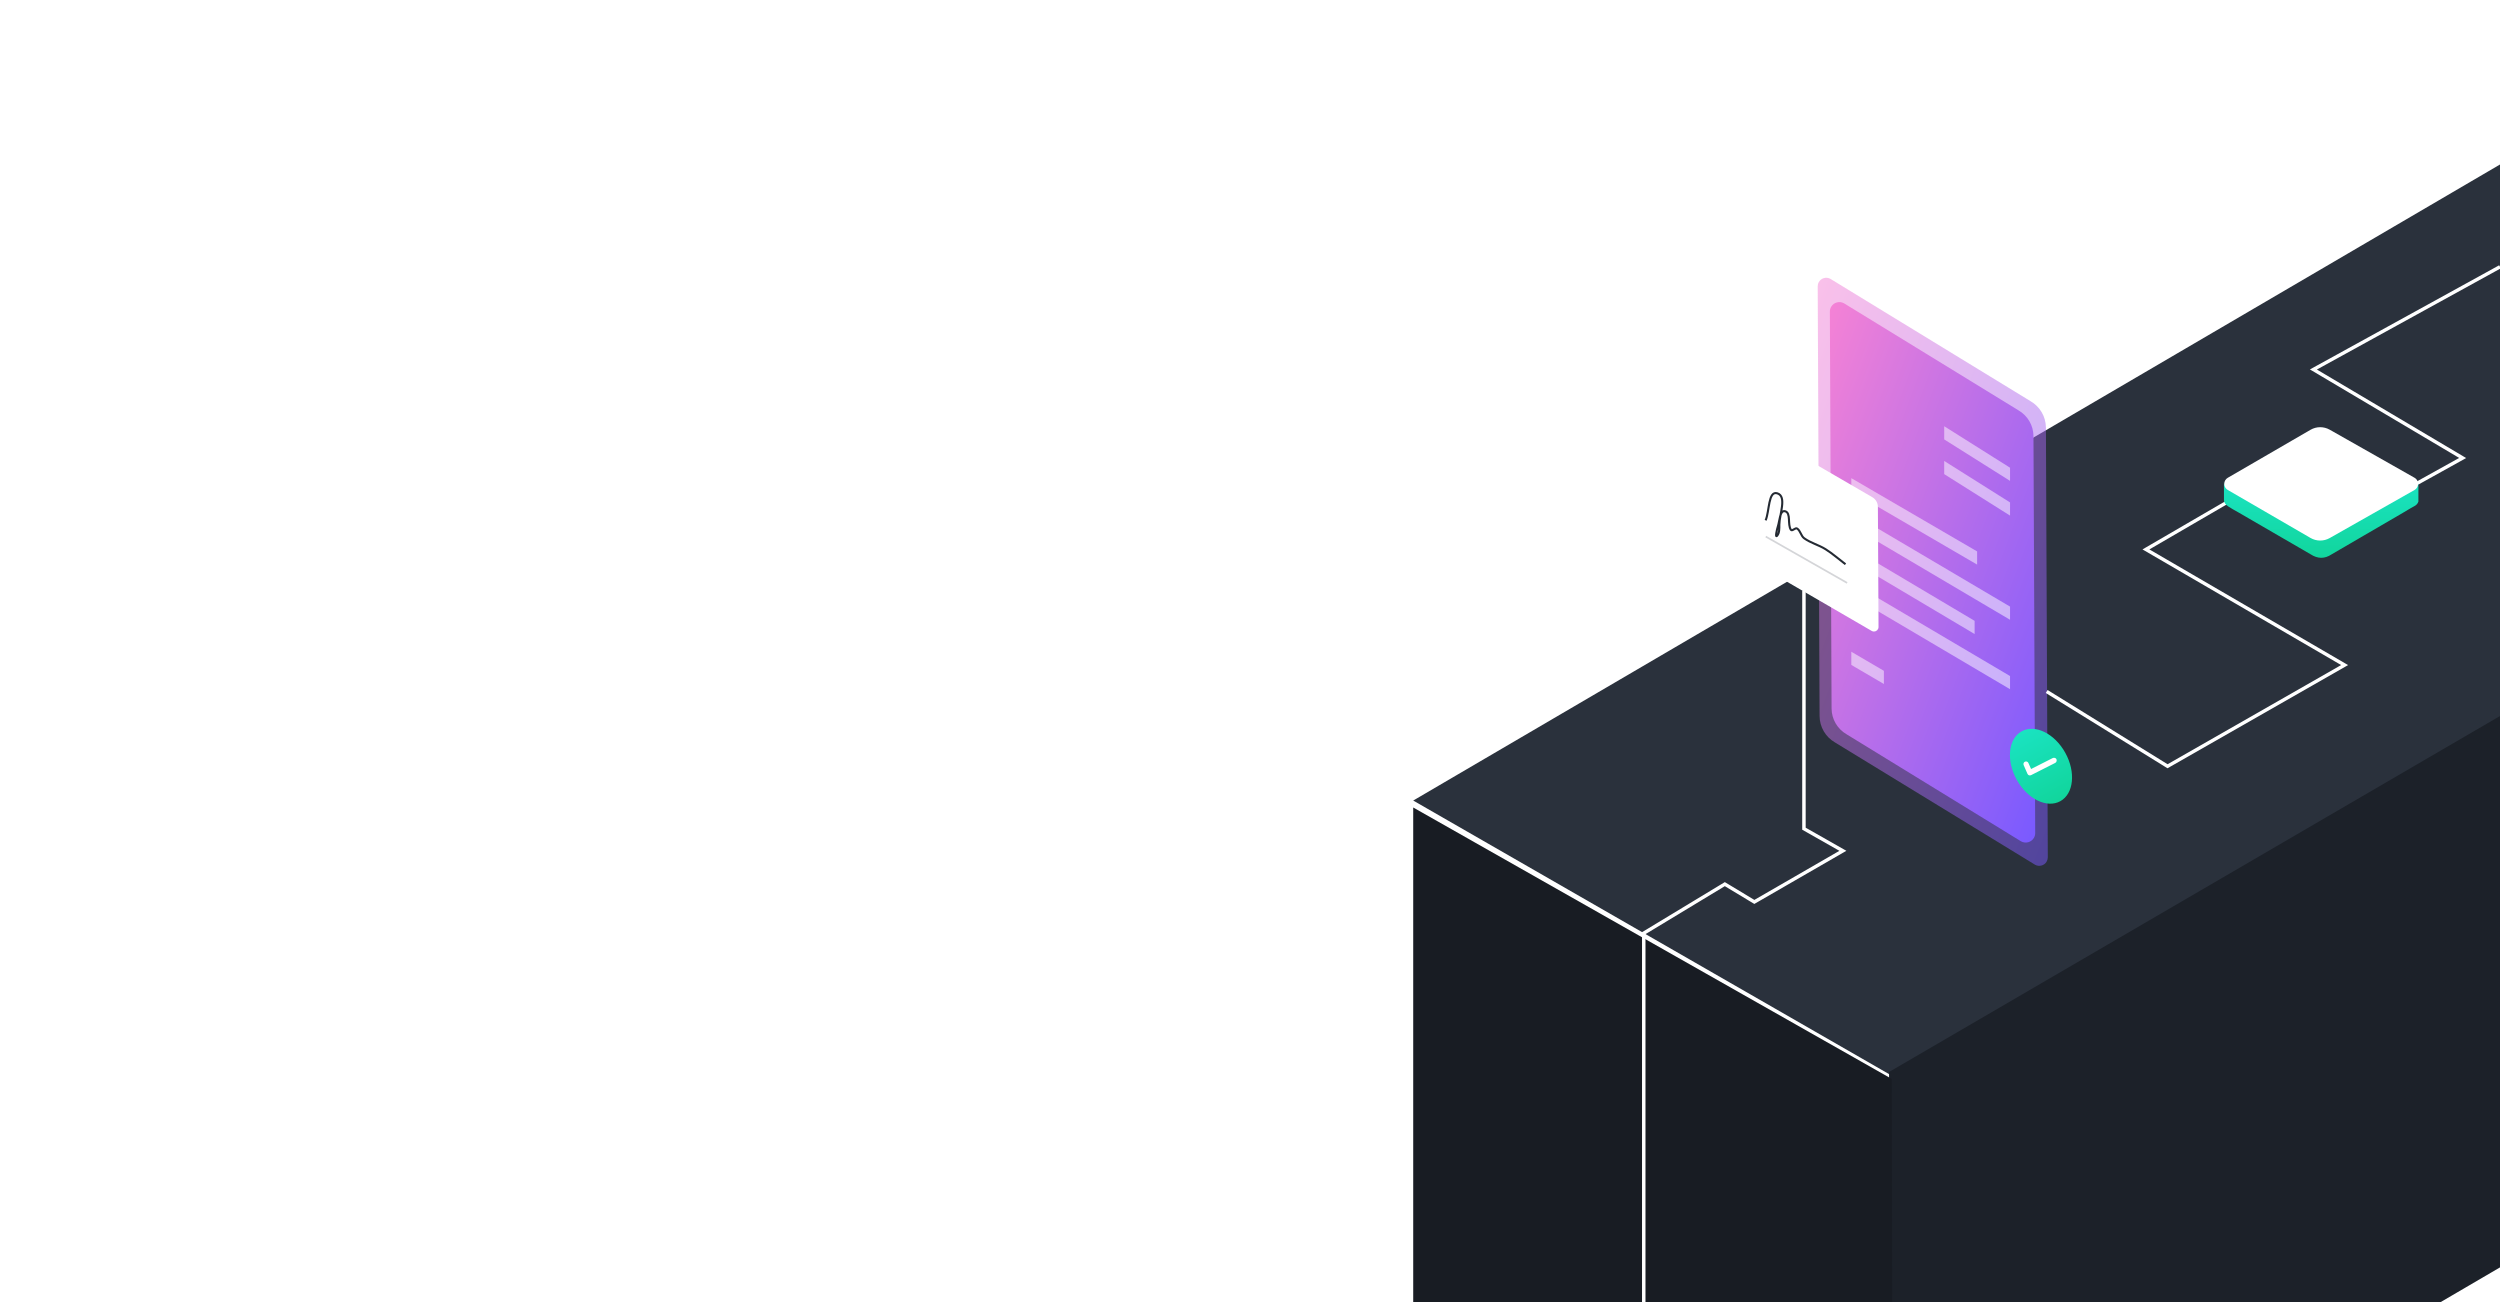 <svg width="1440" height="750" viewBox="0 0 1440 750" fill="none" xmlns="http://www.w3.org/2000/svg">
<g clip-path="url(#clip0)">
<path fill-rule="evenodd" clip-rule="evenodd" d="M1629.23 -16L1904.07 142.006L1088.85 619.122L814.01 461.116L1629.23 -16Z" fill="#2A313C"/>
<path opacity="0.5" fill-rule="evenodd" clip-rule="evenodd" d="M1169.54 231.053L1169.56 231.067C1175.04 234.216 1178.42 240.026 1178.45 246.324L1179.53 493.802C1179.53 494.668 1179.3 495.519 1178.87 496.268C1177.51 498.609 1174.5 499.412 1172.17 498.074L1056.96 427.65C1051.49 424.501 1048.1 418.691 1048.08 412.393L1047 164.916C1047 164.049 1047.22 163.198 1047.66 162.449C1049.02 160.108 1052.02 159.305 1054.35 160.643L1169.54 231.053Z" fill="url(#paint0_linear)"/>
<path fill-rule="evenodd" clip-rule="evenodd" d="M1162.61 236.34L1062.2 174.73C1059.59 173.227 1056.24 174.119 1054.73 176.723C1054.25 177.557 1054 178.504 1054 179.468L1054.99 408.085C1055.02 414.232 1058.32 419.903 1063.67 422.976L1164.08 484.586C1166.69 486.089 1170.04 485.197 1171.55 482.593C1172.03 481.759 1172.28 480.811 1172.28 479.848L1171.28 251.231C1171.26 245.084 1167.95 239.413 1162.61 236.34Z" fill="url(#paint1_linear)"/>
<path fill-rule="evenodd" clip-rule="evenodd" d="M1157.78 269.397L1157.78 276.986L1119.86 253.097L1119.86 245.508L1157.78 269.397Z" fill="url(#paint2_linear)" fill-opacity="0.5"/>
<path fill-rule="evenodd" clip-rule="evenodd" d="M1157.78 289.397L1157.78 296.986L1119.86 273.097L1119.86 265.508L1157.78 289.397Z" fill="url(#paint3_linear)" fill-opacity="0.5"/>
<path fill-rule="evenodd" clip-rule="evenodd" d="M1138.82 317.62L1138.82 325.209L1066.36 283L1066.36 275.412L1138.82 317.62Z" fill="url(#paint4_linear)" fill-opacity="0.5"/>
<path fill-rule="evenodd" clip-rule="evenodd" d="M1157.78 349.397L1157.78 356.986L1066.36 303L1066.36 295.412L1157.78 349.397Z" fill="url(#paint5_linear)" fill-opacity="0.5"/>
<path fill-rule="evenodd" clip-rule="evenodd" d="M1137.38 357.61L1137.38 365.199L1066.36 323L1066.36 315.412L1137.38 357.61Z" fill="url(#paint6_linear)" fill-opacity="0.5"/>
<path fill-rule="evenodd" clip-rule="evenodd" d="M1157.78 389.397L1157.78 396.986L1066.36 343L1066.36 335.412L1157.78 389.397Z" fill="url(#paint7_linear)" fill-opacity="0.5"/>
<path fill-rule="evenodd" clip-rule="evenodd" d="M1085.12 386.392L1085.12 393.98L1066.36 383L1066.36 375.412L1085.12 386.392Z" fill="url(#paint8_linear)" fill-opacity="0.5"/>
<path fill-rule="evenodd" clip-rule="evenodd" d="M1081.16 291.914C1081.15 289.819 1080.03 287.886 1078.22 286.834L1009.64 247.015C1009.31 246.826 1008.94 246.728 1008.57 246.73C1007.4 246.736 1006.47 247.685 1006.47 248.849L1006.84 318.086C1006.85 320.181 1007.97 322.114 1009.78 323.166L1078.36 362.985C1078.69 363.174 1079.05 363.272 1079.43 363.27C1080.59 363.264 1081.53 362.315 1081.53 361.151L1081.16 291.914Z" fill="white" stroke="white"/>
<path fill-rule="evenodd" clip-rule="evenodd" d="M1088.08 617.464L1904.28 141.906L1903.7 458.925L1090.26 934.483L1088.08 617.464Z" fill="#1C2129"/>
<g filter="url(#filter0_d)">
<path fill-rule="evenodd" clip-rule="evenodd" d="M1089.67 617.463L1090.26 934.483L814.01 774.76L814.01 461.116L1089.67 617.463Z" fill="#181C23"/>
</g>
<path d="M946.803 768V537.5L993.5 509.257L1010.5 519.514L1061.5 490.069L1039.07 477.333V340.13" stroke="white" stroke-width="2"/>
<path d="M1186.76 461.476C1194.49 457.192 1195.76 444.713 1189.6 433.603C1183.45 422.493 1172.19 416.959 1164.46 421.243C1156.73 425.527 1155.46 438.007 1161.62 449.117C1167.77 460.227 1179.03 465.76 1186.76 461.476Z" fill="url(#paint9_linear)"/>
<path opacity="0.2" d="M1017.5 309.319L1063.5 335.5" stroke="#2A313C" stroke-linecap="square"/>
<path d="M1017 299.712C1019.25 294.528 1018.45 282.475 1023.74 284.16C1029.38 285.953 1024.94 296.189 1024.89 302.223C1024.88 304.401 1025.03 307.022 1023.57 308.617C1022.35 309.966 1023.51 304.862 1024.08 303.116C1025.08 300.079 1025.19 293.65 1028.22 294.485C1031.76 295.461 1029.45 302.13 1031.57 305.183C1032.27 306.191 1034.1 303.768 1035.12 304.421C1037.06 305.654 1037.34 308.689 1039.2 310.041C1042.94 312.76 1047.6 313.883 1051.51 316.339C1055.56 318.887 1059.17 322.113 1063 325" stroke="#242A33" stroke-width="1.2"/>
<path d="M1440 153.675L1332.52 212.822L1418.5 263.802L1350.5 301.561L1304.06 276.911L1236.06 316.464L1350.5 383.079L1248.5 441.359L1178.88 398.305" stroke="white" stroke-width="2"/>
<path d="M1167.91 439.692C1167.69 439.187 1167.1 438.959 1166.59 439.183C1166.09 439.407 1165.86 439.998 1166.09 440.503L1168.29 445.55C1168.51 446.056 1169.1 446.287 1169.61 446.066C1169.62 446.058 1169.64 446.05 1169.66 446.042L1183.48 439.044C1184.06 438.922 1184.31 437.974 1184.06 437.481C1183.81 436.989 1183.04 436.859 1182.55 437.108L1169.66 443.633L1167.91 439.692Z" fill="white" stroke="white"/>
<path fill-rule="evenodd" clip-rule="evenodd" d="M1281 277.294V288.126C1281.08 289.509 1281.94 290.726 1283.58 291.778C1285.23 292.83 1287.05 293.902 1289.06 294.993L1330.89 319.258C1332.96 320.608 1335 321.288 1337 321.296C1339 321.303 1341.01 320.64 1343.01 319.306L1384.74 294.994C1387.46 293.335 1389.44 292.186 1390.66 291.547C1391.88 290.907 1392.66 290.019 1393 288.881V278.553C1392.86 279.156 1392.12 279.852 1390.75 280.641C1389.47 281.386 1373.35 290.73 1342.39 308.673C1338.9 310.694 1334.6 310.686 1331.12 308.653C1300.16 290.558 1284.07 281.155 1282.86 280.444C1281.58 279.691 1280.96 278.641 1281 277.294Z" fill="url(#paint10_linear)"/>
<path fill-rule="evenodd" clip-rule="evenodd" d="M1341.92 247.51L1390.77 275.189C1392.72 276.291 1393.4 278.761 1392.3 280.706C1391.94 281.344 1391.41 281.871 1390.77 282.232L1341.92 309.911C1338.48 311.86 1334.27 311.838 1330.85 309.855L1283.19 282.212C1281.25 281.09 1280.6 278.614 1281.72 276.68C1282.07 276.07 1282.58 275.563 1283.19 275.21L1330.85 247.566C1334.27 245.583 1338.48 245.562 1341.92 247.51Z" fill="white"/>
</g>
<defs>
<filter id="filter0_d" x="810.01" y="461.116" width="284.246" height="481.366" filterUnits="userSpaceOnUse" color-interpolation-filters="sRGB">
<feFlood flood-opacity="0" result="BackgroundImageFix"/>
<feColorMatrix in="SourceAlpha" type="matrix" values="0 0 0 0 0 0 0 0 0 0 0 0 0 0 0 0 0 0 127 0"/>
<feOffset dy="4"/>
<feGaussianBlur stdDeviation="2"/>
<feColorMatrix type="matrix" values="0 0 0 0 0 0 0 0 0 0 0 0 0 0 0 0 0 0 0.25 0"/>
<feBlend mode="normal" in2="BackgroundImageFix" result="effect1_dropShadow"/>
<feBlend mode="normal" in="SourceGraphic" in2="effect1_dropShadow" result="shape"/>
</filter>
<linearGradient id="paint0_linear" x1="1047" y1="159.996" x2="1273.65" y2="246.978" gradientUnits="userSpaceOnUse">
<stop stop-color="#F582D5"/>
<stop offset="1" stop-color="#7A5AFF"/>
</linearGradient>
<linearGradient id="paint1_linear" x1="1054" y1="174" x2="1257.78" y2="249.94" gradientUnits="userSpaceOnUse">
<stop stop-color="#F582D5"/>
<stop offset="1" stop-color="#7A5AFF"/>
</linearGradient>
<linearGradient id="paint2_linear" x1="1149.24" y1="255.234" x2="1127.85" y2="267.581" gradientUnits="userSpaceOnUse">
<stop stop-color="white"/>
<stop offset="1" stop-color="white"/>
</linearGradient>
<linearGradient id="paint3_linear" x1="1149.24" y1="275.234" x2="1127.85" y2="287.581" gradientUnits="userSpaceOnUse">
<stop stop-color="white"/>
<stop offset="1" stop-color="white"/>
</linearGradient>
<linearGradient id="paint4_linear" x1="1121.76" y1="289.244" x2="1082.4" y2="311.967" gradientUnits="userSpaceOnUse">
<stop stop-color="white"/>
<stop offset="1" stop-color="white"/>
</linearGradient>
<linearGradient id="paint5_linear" x1="1135.68" y1="312.567" x2="1087.2" y2="340.558" gradientUnits="userSpaceOnUse">
<stop stop-color="white"/>
<stop offset="1" stop-color="white"/>
</linearGradient>
<linearGradient id="paint6_linear" x1="1120.51" y1="329.541" x2="1082.23" y2="351.644" gradientUnits="userSpaceOnUse">
<stop stop-color="white"/>
<stop offset="1" stop-color="white"/>
</linearGradient>
<linearGradient id="paint7_linear" x1="1135.68" y1="352.567" x2="1087.2" y2="380.558" gradientUnits="userSpaceOnUse">
<stop stop-color="white"/>
<stop offset="1" stop-color="white"/>
</linearGradient>
<linearGradient id="paint8_linear" x1="1081.88" y1="381.151" x2="1069.27" y2="388.43" gradientUnits="userSpaceOnUse">
<stop stop-color="white"/>
<stop offset="1" stop-color="white"/>
</linearGradient>
<linearGradient id="paint9_linear" x1="1164.46" y1="421.243" x2="1186.76" y2="461.476" gradientUnits="userSpaceOnUse">
<stop stop-color="#1AE3C1"/>
<stop offset="1" stop-color="#11D59C"/>
</linearGradient>
<linearGradient id="paint10_linear" x1="1337" y1="277.866" x2="1337" y2="321.868" gradientUnits="userSpaceOnUse">
<stop stop-color="#1AE3C1"/>
<stop offset="1" stop-color="#11D59C"/>
</linearGradient>
<clipPath id="clip0">
<rect width="640" height="720" fill="white" transform="translate(800 30)"/>
</clipPath>
</defs>
</svg>
